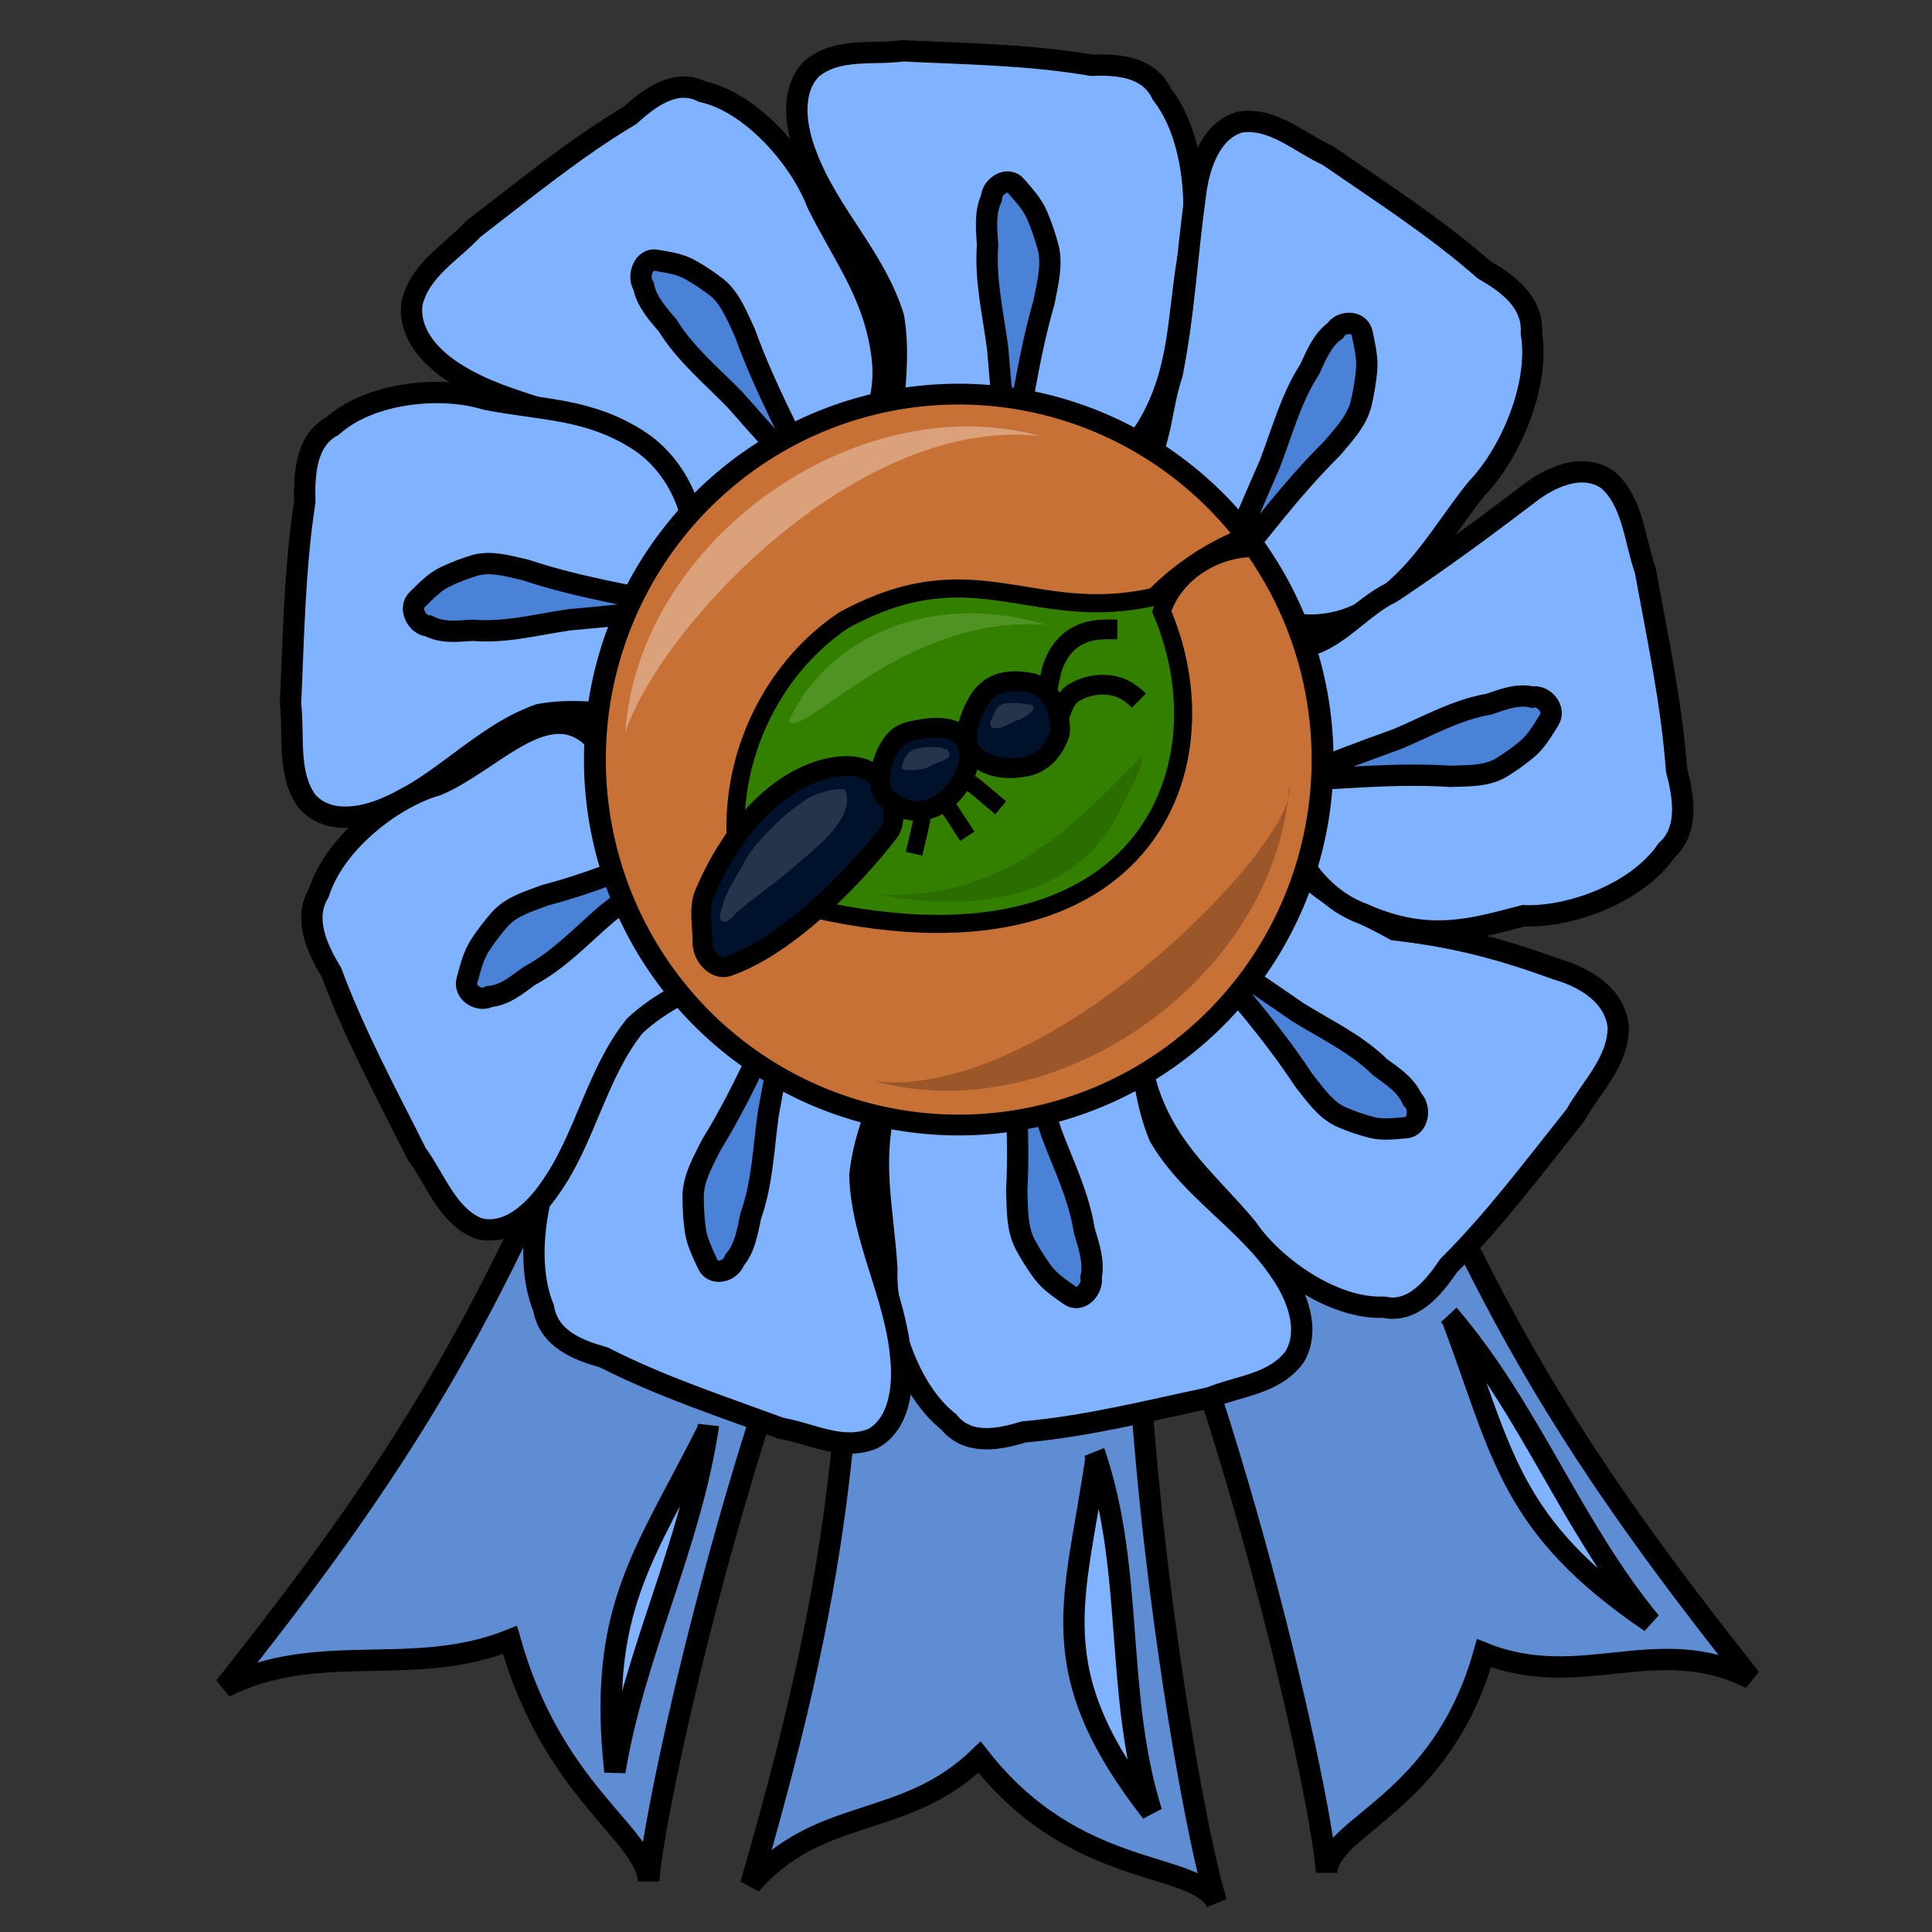 <?xml version="1.0" encoding="UTF-8" standalone="no"?>
<!-- Created with Inkscape (http://www.inkscape.org/) -->
<svg
   xmlns:dc="http://purl.org/dc/elements/1.1/"
   xmlns:cc="http://creativecommons.org/ns#"
   xmlns:rdf="http://www.w3.org/1999/02/22-rdf-syntax-ns#"
   xmlns:svg="http://www.w3.org/2000/svg"
   xmlns="http://www.w3.org/2000/svg"
   xmlns:sodipodi="http://sodipodi.sourceforge.net/DTD/sodipodi-0.dtd"
   xmlns:inkscape="http://www.inkscape.org/namespaces/inkscape"
   width="250"
   height="250"
   id="svg2"
   sodipodi:version="0.32"
   inkscape:version="0.46"
   sodipodi:docname="antaward1.svg"
   inkscape:output_extension="org.inkscape.output.svg.inkscape"
   inkscape:export-filename="P:\pidgey2\data\images\antaward.png"
   inkscape:export-xdpi="92.160004"
   inkscape:export-ydpi="92.160004"
   version="1.0">
  <rect width="100%" height="100%" fill="#333333" stroke="none"/>
  <defs
     id="defs4">
    <inkscape:perspective
       sodipodi:type="inkscape:persp3d"
       inkscape:vp_x="0 : 125 : 1"
       inkscape:vp_y="0 : 1000 : 0"
       inkscape:vp_z="250 : 125 : 1"
       inkscape:persp3d-origin="125 : 83.333333 : 1"
       id="perspective3645" />
  </defs>
  <sodipodi:namedview
     id="base"
     pagecolor="#cb90ff"
     bordercolor="#666666"
     borderopacity="1.0"
     gridtolerance="10000"
     guidetolerance="10"
     objecttolerance="10"
     inkscape:pageopacity="0"
     inkscape:pageshadow="2"
     inkscape:zoom="1.578"
     inkscape:cx="125.30157"
     inkscape:cy="132.42442"
     inkscape:document-units="px"
     inkscape:current-layer="layer1"
     showgrid="false"
     inkscape:window-width="1680"
     inkscape:window-height="994"
     inkscape:window-x="-4"
     inkscape:window-y="-4" />
  <g
     inkscape:label="Layer 1"
     inkscape:groupmode="layer"
     id="layer1">
    <path
       style="opacity:1;fill:#5f8dd3;fill-opacity:1;stroke:#000000;stroke-width:2.759;stroke-miterlimit:4;stroke-dasharray:none;stroke-opacity:1"
       d="M 110.388,144.887 C 111.281,186.771 106.85,210.212 97.146,243.853 C 106.048,233.584 117,236.831 126.749,227.377 C 139.296,243.407 154.587,240.647 157.416,246.156 C 153.83,235.006 143.983,176.52 147.711,143.094 C 142.698,144.509 115.221,142.964 110.388,144.887 z"
       id="path3306"
       sodipodi:nodetypes="cccccc"
       inkscape:transform-center-x="4.4332338"
       inkscape:transform-center-y="7.6574057" />
    <path
       style="opacity:1;fill:#5f8dd3;fill-opacity:1;stroke:#000000;stroke-width:2.759;stroke-miterlimit:4;stroke-dasharray:none;stroke-opacity:1"
       d="M 78.948,131.801 C 63.847,170.878 50.836,190.874 29.069,218.298 C 41.207,212.185 53.379,217.249 65.99,212.211 C 71.499,231.808 83.415,237.174 83.936,243.345 C 84.86,231.668 97.991,173.831 114.149,144.334 C 108.974,143.737 84.148,131.86 78.948,131.801 z"
       id="path3304"
       sodipodi:nodetypes="cccccc" />
    <path
       style="opacity:1;fill:#5f8dd3;fill-opacity:1;stroke:#000000;stroke-width:2.759;stroke-miterlimit:4;stroke-dasharray:none;stroke-opacity:1"
       d="M 176.652,130.691 C 191.753,169.768 204.764,189.764 226.53,217.188 C 214.392,211.075 204.639,218.96 192.028,213.923 C 186.519,233.52 172.185,236.064 171.663,242.236 C 170.74,230.559 157.609,172.722 141.451,143.225 C 146.626,142.627 171.451,130.75 176.652,130.691 z"
       id="path3274"
       sodipodi:nodetypes="cccccc" />
    <path
       style="fill:#80b3ff;fill-opacity:1;stroke:#000000;stroke-width:2.759;stroke-miterlimit:4;stroke-dasharray:none;stroke-opacity:1"
       d="M 88.053,68.571 C 85.663,64.723 83.465,60.581 80.203,57.498 C 73.836,52.986 65.822,52.587 59.244,48.504 C 56.154,46.683 52.743,43.38 53.313,39.24 C 54.359,34.848 58.469,32.641 61.242,29.625 C 67.875,24.548 74.359,19.195 81.5,14.944 C 84.059,12.635 87.408,10.11 90.871,11.857 C 97.312,13.281 103.577,20.6 105.762,26.351 C 109.206,33.3 113.318,38.324 114.198,46.599 C 114.906,53.898 110.617,61.511 103.933,63.621 C 100.323,64.439 91.408,69.274 88.053,68.571 z"
       id="path3173"
       sodipodi:nodetypes="ccccccccccc" />
    <path
       style="fill:#3771c8;fill-opacity:0.75;stroke:#000000;stroke-width:2.759;stroke-miterlimit:4;stroke-dasharray:none;stroke-opacity:1"
       d="M 95.164,51.788 C 92.15,48.679 88.747,45.911 86.407,42.138 C 85.138,40.628 83.686,39.092 83.281,37.029 C 82.42,35.746 83.302,33.328 84.941,33.683 C 86.386,33.937 87.889,34.126 89.223,34.854 C 90.459,35.539 91.648,36.33 92.776,37.203 C 94.56,38.67 95.401,40.984 96.389,43.065 C 101.659,57.725 111.809,70.748 95.164,51.788 z"
       id="path3175"
       sodipodi:nodetypes="cccccccc" />
    <path
       style="fill:#80b3ff;fill-opacity:1;stroke:#000000;stroke-width:2.759;stroke-miterlimit:4;stroke-dasharray:none;stroke-opacity:1"
       d="M 115.399,54.931 C 115.743,50.325 116.408,45.614 115.624,41.033 C 113.226,33.273 107.157,27.654 104.345,20.093 C 102.968,16.616 102.195,11.762 105.034,8.885 C 108.393,6.126 112.897,7.111 116.819,6.575 C 124.964,6.975 133.153,7.059 141.22,8.444 C 144.565,8.322 148.656,8.555 150.368,12.219 C 154.609,17.602 155.305,27.5 153.702,33.467 C 152.396,41.208 152.726,47.879 148.639,54.964 C 144.98,61.17 137.212,64.315 130.74,61.55 C 127.43,59.804 117.63,57.704 115.399,54.931 z"
       id="path3192"
       sodipodi:nodetypes="ccccccccccc" />
    <path
       style="fill:#3771c8;fill-opacity:0.75;stroke:#000000;stroke-width:2.759;stroke-miterlimit:4;stroke-dasharray:none;stroke-opacity:1"
       d="M 129.101,45.115 C 128.527,40.676 127.451,36.248 127.791,31.735 C 127.666,29.708 127.412,27.54 128.285,25.65 C 128.348,24.072 130.439,22.755 131.521,24.119 C 132.511,25.275 133.583,26.418 134.211,27.873 C 134.787,29.229 135.265,30.638 135.647,32.071 C 136.203,34.405 135.527,36.78 135.101,39.07 C 130.777,54.08 131.234,71.033 129.101,45.115 z"
       id="path3194"
       sodipodi:nodetypes="cccccccc" />
    <path
       style="fill:#80b3ff;fill-opacity:1;stroke:#000000;stroke-width:2.759;stroke-miterlimit:4;stroke-dasharray:none;stroke-opacity:1"
       d="M 147.854,61.141 C 150.319,57.348 150.202,52.747 151.681,48.367 C 153.261,40.371 153.571,33.134 154.701,25.086 C 155.147,21.339 156.764,16.73 160.57,15.775 C 164.77,15.203 168.197,18.483 171.837,20.136 C 178.685,24.873 185.719,29.362 192.036,34.909 C 194.983,36.608 198.407,39.015 198.162,43.104 C 199.293,50.04 195.236,58.967 191.043,63.256 C 186.271,69.239 183.418,75.179 176.553,79.096 C 170.471,82.483 162.281,81.011 157.991,75.132 C 155.954,71.839 148.477,64.74 147.854,61.141 z"
       id="path3196"
       sodipodi:nodetypes="ccccccccccc"
       inkscape:transform-center-x="-6.4046617"
       inkscape:transform-center-y="3.7155259" />
    <path
       style="fill:#3771c8;fill-opacity:0.75;stroke:#000000;stroke-width:2.759;stroke-miterlimit:4;stroke-dasharray:none;stroke-opacity:1"
       d="M 164.31,60.051 C 165.903,55.907 167.058,51.502 169.475,47.786 C 170.321,45.968 171.121,43.958 172.765,42.796 C 173.563,41.468 175.988,41.457 176.282,43.219 C 176.593,44.752 176.981,46.317 176.839,47.913 C 176.698,49.395 176.448,50.87 176.104,52.313 C 175.485,54.629 173.783,56.317 172.338,58.065 C 161.539,68.699 153.955,83.59 164.31,60.051 z"
       id="path3198"
       sodipodi:nodetypes="cccccccc"
       inkscape:transform-center-x="-2.3686475"
       inkscape:transform-center-y="10.487483" />
    <path
       style="fill:#80b3ff;fill-opacity:1;stroke:#000000;stroke-width:2.759;stroke-miterlimit:4;stroke-dasharray:none;stroke-opacity:1"
       d="M 82.758,92.761 C 78.456,92.373 74.059,91.642 69.776,92.462 C 62.517,94.997 57.243,101.471 50.168,104.449 C 46.914,105.91 42.377,106.717 39.701,103.666 C 37.138,100.059 38.077,95.241 37.592,91.041 C 37.999,82.323 38.112,73.558 39.439,64.928 C 39.339,61.347 39.573,56.969 43.004,55.15 C 48.049,50.633 57.298,49.928 62.866,51.669 C 70.092,53.1 76.324,52.774 82.926,57.178 C 88.708,61.121 91.614,69.449 89.005,76.366 C 87.36,79.902 85.357,90.384 82.758,92.761 z"
       id="path3200"
       sodipodi:nodetypes="ccccccccccc"
       inkscape:transform-center-x="-3.2859731"
       inkscape:transform-center-y="-5.5234569" />
    <path
       style="fill:#3771c8;fill-opacity:0.75;stroke:#000000;stroke-width:2.759;stroke-miterlimit:4;stroke-dasharray:none;stroke-opacity:1"
       d="M 73.645,80.206 C 69.496,80.801 65.355,81.935 61.14,81.553 C 59.246,81.678 57.22,81.941 55.458,80.999 C 53.984,80.924 52.763,78.681 54.042,77.528 C 55.125,76.473 56.198,75.33 57.559,74.664 C 58.829,74.053 60.147,73.547 61.487,73.144 C 63.669,72.559 65.885,73.292 68.023,73.757 C 82.026,78.449 97.865,78.029 73.645,80.206 z"
       id="path3202"
       sodipodi:nodetypes="cccccccc"
       inkscape:transform-center-x="-8.2123465"
       inkscape:transform-center-y="-7.8918761" />
    <path
       style="fill:#80b3ff;fill-opacity:1;stroke:#000000;stroke-width:2.759;stroke-miterlimit:4;stroke-dasharray:none;stroke-opacity:1"
       d="M 169.117,113.363 C 172.297,116.487 176.604,118.167 180.46,120.324 C 188.507,121.241 194.424,122.868 201.574,125.466 C 204.982,126.443 209.032,128.777 209.405,132.943 C 209.37,137.475 205.873,140.67 203.855,144.309 C 198.55,150.938 193.451,157.797 187.468,163.753 C 185.5,166.651 182.812,169.96 179.059,169.151 C 172.487,169.419 164.768,163.917 161.36,158.893 C 156.463,153.028 151.347,149.204 148.643,141.395 C 146.324,134.489 148.786,125.999 154.804,122.237 C 158.126,120.518 165.702,113.54 169.117,113.363 z"
       id="path3204"
       sodipodi:nodetypes="ccccccccccc" />
    <path
       style="fill:#3771c8;fill-opacity:0.75;stroke:#000000;stroke-width:2.759;stroke-miterlimit:4;stroke-dasharray:none;stroke-opacity:1"
       d="M 167.917,130.965 C 171.539,133.212 175.461,135.028 178.577,138.091 C 180.146,139.233 181.899,140.352 182.754,142.251 C 183.877,143.276 183.561,145.85 181.89,145.925 C 180.43,146.049 178.929,146.251 177.471,145.885 C 176.117,145.537 174.786,145.074 173.496,144.515 C 171.435,143.548 170.101,141.516 168.677,139.748 C 160.283,126.864 147.517,116.821 167.917,130.965 z"
       id="path3206"
       sodipodi:nodetypes="cccccccc" />
    <path
       style="fill:#80b3ff;fill-opacity:1;stroke:#000000;stroke-width:2.759;stroke-miterlimit:4;stroke-dasharray:none;stroke-opacity:1"
       d="M 147.151,133.542 C 147.847,138.103 148.255,142.847 150.04,147.094 C 154.103,154.014 161.252,157.915 165.672,164.536 C 167.787,167.559 169.623,172.074 167.509,175.595 C 164.865,179.134 160.271,179.332 156.583,180.857 C 148.585,182.555 140.616,184.571 132.473,185.293 C 129.253,186.269 125.229,187.091 122.747,183.971 C 117.426,179.832 114.537,170.399 114.76,164.195 C 114.298,156.344 112.486,149.952 114.87,142.025 C 117.036,135.063 123.874,130.019 130.777,131.045 C 134.381,131.893 144.365,131.422 147.151,133.542 z"
       id="path3208"
       sodipodi:nodetypes="ccccccccccc" />
    <path
       style="fill:#3771c8;fill-opacity:0.75;stroke:#000000;stroke-width:2.759;stroke-miterlimit:4;stroke-dasharray:none;stroke-opacity:1"
       d="M 136.043,146.583 C 137.592,150.746 139.626,154.77 140.305,159.239 C 140.88,161.175 141.611,163.215 141.186,165.273 C 141.477,166.822 139.742,168.636 138.386,167.589 C 137.166,166.72 135.87,165.885 134.935,164.633 C 134.072,163.464 133.293,162.219 132.602,160.926 C 131.541,158.802 131.666,156.322 131.567,153.99 C 132.411,138.308 128.177,121.965 136.043,146.583 z"
       id="path3210"
       sodipodi:nodetypes="cccccccc" />
    <path
       style="fill:#80b3ff;fill-opacity:1;stroke:#000000;stroke-width:2.759;stroke-miterlimit:4;stroke-dasharray:none;stroke-opacity:1"
       d="M 115.149,138.85 C 113.603,143.164 111.723,147.482 111.266,152.114 C 111.52,160.283 115.859,167.507 116.562,175.611 C 116.966,179.363 116.427,184.253 112.945,186.155 C 108.994,187.786 104.933,185.479 101.03,184.808 C 93.322,181.962 85.488,179.406 78.115,175.638 C 74.874,174.744 71.011,173.284 70.335,169.251 C 67.687,162.806 69.63,153.099 72.742,147.86 C 76.038,140.829 77.481,134.33 83.27,128.768 C 88.418,123.922 96.699,123.253 102.179,127.862 C 104.893,130.537 113.74,135.515 115.149,138.85 z"
       id="path3212"
       sodipodi:nodetypes="ccccccccccc"
       inkscape:transform-center-x="7.609102"
       inkscape:transform-center-y="-3.6302808" />
    <path
       style="fill:#3771c8;fill-opacity:0.75;stroke:#000000;stroke-width:2.759;stroke-miterlimit:4;stroke-dasharray:none;stroke-opacity:1"
       d="M 99.415,144.124 C 98.795,148.555 98.658,153.128 97.142,157.355 C 96.727,159.338 96.399,161.494 95.063,163.043 C 94.585,164.538 92.233,165.169 91.554,163.533 C 90.909,162.125 90.183,160.705 89.964,159.119 C 89.769,157.643 89.683,156.148 89.694,154.658 C 89.777,152.251 91.052,150.177 92.064,148.109 C 100.173,135.017 104.207,118.616 99.415,144.124 z"
       id="path3214"
       sodipodi:nodetypes="cccccccc"
       inkscape:transform-center-x="5.4190788"
       inkscape:transform-center-y="-9.802022" />
    <path
       style="fill:#80b3ff;fill-opacity:1;stroke:#000000;stroke-width:2.759;stroke-miterlimit:4;stroke-dasharray:none;stroke-opacity:1"
       d="M 168.659,83.69 C 172.922,82.965 176.109,78.544 180.084,76.651 C 186.565,72.33 191.485,68.697 197.689,63.992 C 200.521,61.741 204.746,59.795 208.027,62.071 C 211.322,64.917 211.487,69.835 212.897,73.79 C 214.45,82.358 216.301,90.898 216.941,99.617 C 217.839,103.068 218.59,107.379 215.666,110.023 C 211.778,115.702 202.954,118.756 197.159,118.492 C 190.891,120.096 184.994,122.097 176.45,118.282 C 169.955,115.935 165.271,108.593 166.259,101.209 C 167.065,97.354 166.667,86.664 168.659,83.69 z"
       id="path3216"
       sodipodi:nodetypes="ccccccccccc"
       inkscape:transform-center-x="0.56387444"
       inkscape:transform-center-y="4.2024717" />
    <path
       style="fill:#3771c8;fill-opacity:0.75;stroke:#000000;stroke-width:2.759;stroke-miterlimit:4;stroke-dasharray:none;stroke-opacity:1"
       d="M 180.795,95.636 C 184.691,93.995 188.457,91.834 192.635,91.125 C 194.446,90.518 196.354,89.744 198.276,90.207 C 199.724,89.902 201.412,91.767 200.428,93.215 C 199.611,94.516 198.826,95.901 197.652,96.896 C 196.556,97.815 195.39,98.644 194.179,99.378 C 192.191,100.505 189.875,100.361 187.696,100.457 C 173.05,99.489 157.766,103.954 180.795,95.636 z"
       id="path3218"
       sodipodi:nodetypes="cccccccc"
       inkscape:transform-center-x="6.3054232"
       inkscape:transform-center-y="8.0785228" />
    <path
       style="fill:#80b3ff;fill-opacity:1;stroke:#000000;stroke-width:2.759;stroke-miterlimit:4;stroke-dasharray:none;stroke-opacity:1"
       d="M 93.43,125.815 C 89.558,127.856 85.437,129.656 82.162,132.721 C 77.162,138.899 75.76,147.356 71.131,153.812 C 69.045,156.859 65.546,160.054 61.784,158.916 C 57.85,157.239 56.335,152.593 53.898,149.26 C 50.049,141.565 45.925,133.992 42.908,125.864 C 41.098,122.851 39.191,118.969 41.255,115.519 C 43.403,108.864 50.991,103.157 56.6,101.577 C 63.556,98.616 70.565,90.011 76.443,95.229 C 83.296,95.418 89.796,100.952 90.89,108.319 C 91.183,112.257 94.513,122.344 93.43,125.815 z"
       id="path3220"
       sodipodi:nodetypes="ccccccccccc"
       inkscape:transform-center-x="2.6124715"
       inkscape:transform-center-y="-3.9093969" />
    <path
       style="fill:#3771c8;fill-opacity:0.75;stroke:#000000;stroke-width:2.759;stroke-miterlimit:4;stroke-dasharray:none;stroke-opacity:1"
       d="M 78.54,118.239 C 75.271,121.039 72.268,124.294 68.472,126.292 C 66.91,127.445 65.3,128.788 63.337,128.953 C 62.038,129.702 59.911,128.454 60.451,126.76 C 60.872,125.258 61.241,123.687 62.087,122.365 C 62.881,121.141 63.767,119.98 64.721,118.895 C 66.309,117.19 68.562,116.595 70.617,115.815 C 84.876,112.109 98.247,103.011 78.54,118.239 z"
       id="path3222"
       sodipodi:nodetypes="cccccccc"
       inkscape:transform-center-x="-3.4006616"
       inkscape:transform-center-y="-9.7865282" />
    <path
       sodipodi:type="arc"
       style="fill:#c87137;fill-opacity:1;stroke:#000000;stroke-width:2.222;stroke-miterlimit:4;stroke-dasharray:none;stroke-opacity:1"
       id="path3262"
       sodipodi:cx="145.24794"
       sodipodi:cy="104.75207"
       sodipodi:rx="36.983471"
       sodipodi:ry="39.049587"
       d="M 182.231,104.752 A 36.983,39.05 0 1 1 108.264,104.752 A 36.983,39.05 0 1 1 182.231,104.752 z"
       transform="matrix(1.273,0,0,1.211,-60.841,-28.567)" />
    <path
       style="opacity:1;fill:#338000;fill-opacity:1;stroke:#000000;stroke-width:2.34;stroke-miterlimit:4;stroke-dasharray:none;stroke-opacity:1"
       d="M 161.577,69.293 C 156.989,70.996 152.828,73.754 149.391,77.212 C 133.505,80.859 126.125,70.955 109.127,80.284 C 98.113,87.689 92.594,102.385 96.341,115.17 C 145.986,130.843 159.735,101.162 150.331,79.128 C 151.841,74.422 156.544,71.305 161.362,70.939 C 162.364,70.763 162.688,69.675 161.577,69.293 z"
       id="path4347"
       sodipodi:nodetypes="ccccccc" />
    <path
       style="opacity:1;fill:none;fill-opacity:1;stroke:#000000;stroke-width:2.558;stroke-miterlimit:4;stroke-dasharray:none;stroke-opacity:1"
       d="M 135.381,92.405 C 135.102,90.532 135.684,88.692 136.046,86.886 C 136.571,84.839 137.862,82.987 139.66,82.17 C 141.202,81.374 142.92,81.427 144.579,81.447"
       id="path4314" />
    <path
       style="opacity:1;fill:#80b3ff;fill-opacity:1;stroke:#000000;stroke-width:2.759;stroke-miterlimit:4;stroke-dasharray:none;stroke-opacity:1"
       d="M 91.664,184.445 C 89.387,199.96 82.102,213.801 79.563,229.233 C 77.316,208.293 83.3,201.436 91.539,185.131 C 91.603,184.908 91.647,184.677 91.664,184.445 z"
       id="path3308"
       sodipodi:nodetypes="cccc" />
    <path
       style="opacity:1;fill:#80b3ff;fill-opacity:1;stroke:#000000;stroke-width:2.759;stroke-miterlimit:4;stroke-dasharray:none;stroke-opacity:1"
       d="M 141.626,187.95 C 146.851,203.295 144.196,219.113 149.011,234.487 C 134.552,215.932 139.174,207.134 141.823,188.639 C 141.792,188.405 141.729,188.174 141.626,187.95 z"
       id="path3317"
       sodipodi:nodetypes="cccc" />
    <path
       style="opacity:1;fill:#80b3ff;fill-opacity:1;stroke:#000000;stroke-width:2.759;stroke-miterlimit:4;stroke-dasharray:none;stroke-opacity:1"
       d="M 187.503,170.186 C 198.005,182.453 203.34,197.493 213.575,209.909 C 195.315,197.501 194.496,188.198 187.949,170.748 C 187.821,170.547 187.674,170.357 187.503,170.186 z"
       id="path3319"
       sodipodi:nodetypes="cccc" />
    <path
       style="opacity:1;fill:#00112b;fill-opacity:1;stroke:#000000;stroke-width:2.186;stroke-miterlimit:4;stroke-dasharray:none;stroke-opacity:1"
       d="M 119.783,102 C 119.103,107.478 119.596,104.703 118.284,110.471"
       id="path4318"
       sodipodi:nodetypes="cc" />
    <path
       style="opacity:1;fill:#00112b;fill-opacity:1;stroke:#000000;stroke-width:2.186;stroke-miterlimit:4;stroke-dasharray:none;stroke-opacity:1"
       d="M 120.214,101.436 C 123.61,105.582 121.987,103.362 125.171,108.212"
       id="path4333"
       sodipodi:nodetypes="cc"
       inkscape:transform-center-x="-2.2494547"
       inkscape:transform-center-y="-2.621969" />
    <path
       style="opacity:1;fill:#00112b;fill-opacity:1;stroke:#000000;stroke-width:2.186;stroke-miterlimit:4;stroke-dasharray:none;stroke-opacity:1"
       d="M 122.918,99.587 C 127.284,102.497 125.133,100.878 129.487,104.528"
       id="path4335"
       sodipodi:nodetypes="cc"
       inkscape:transform-center-x="-1.4475821"
       inkscape:transform-center-y="-3.2103941" />
    <path
       style="opacity:1;fill:#00112b;fill-opacity:1;stroke:#000000;stroke-width:2.558;stroke-miterlimit:4;stroke-dasharray:none;stroke-opacity:1"
       d="M 103.367,100.835 C 97.928,103.726 93.759,109.503 91.161,115.646 C 90.355,117.551 90.926,119.806 90.895,121.882 C 90.865,123.891 92.71,125.579 94.167,125.075 C 101.45,122.559 109.751,114.472 114.995,107.721 C 116.103,106.295 115.532,103.806 114.762,102.222 C 112.57,97.712 106.983,98.914 103.367,100.835 z"
       id="path3795"
       sodipodi:nodetypes="cssssss" />
    <path
       style="opacity:1;fill:#00112b;fill-opacity:1;stroke:#000000;stroke-width:2.558;stroke-miterlimit:4;stroke-dasharray:none;stroke-opacity:1"
       d="M 118.966,94.404 C 117.94,94.603 116.798,94.76 115.999,95.557 C 115.021,96.532 114.441,97.925 114.048,99.283 C 113.674,100.578 113.758,102.337 114.644,103.166 C 122.625,110.639 131.991,91.871 118.966,94.404 z"
       id="path4306"
       sodipodi:nodetypes="cssss" />
    <path
       style="opacity:1;fill:none;fill-opacity:1;stroke:#000000;stroke-width:2.558;stroke-miterlimit:4;stroke-dasharray:none;stroke-opacity:1"
       d="M 137.059,92.683 C 137.565,91.559 137.928,90.159 139.037,89.588 C 140.844,88.537 143.046,88.301 144.987,89.008 C 145.876,89.371 146.677,89.963 147.382,90.659"
       id="path4316"
       sodipodi:nodetypes="cccc" />
    <path
       style="opacity:1;fill:#00112b;fill-opacity:1;stroke:#000000;stroke-width:2.558;stroke-miterlimit:4;stroke-dasharray:none;stroke-opacity:1"
       d="M 133.574,88.387 C 128.764,87.445 126.588,89.251 125.192,94.061 C 125.045,95.163 125.116,96.375 125.633,97.348 C 127.829,99.465 130.202,99.701 132.946,99.153 C 135.031,98.663 136.457,97.002 137.159,94.851 C 137.261,93.692 137.018,92.515 136.654,91.436 C 136.075,90.002 134.944,88.823 133.574,88.387 z"
       id="path4312"
       sodipodi:nodetypes="ccccccc" />
    <path
       style="opacity:1;fill:#000000;fill-opacity:0.145;stroke:none;stroke-width:2;stroke-miterlimit:4;stroke-dasharray:none;stroke-opacity:1"
       d="M 147.825,97.773 C 147.699,99.882 146.235,102.191 145.289,104.154 C 141.22,113.408 130.926,118.946 113.879,115.803 C 129.432,116.196 137.653,108.264 147.825,97.773 z"
       id="path4356"
       sodipodi:nodetypes="cccc" />
    <path
       style="opacity:1;fill:#ffffff;fill-opacity:0.145;stroke:none;stroke-width:2;stroke-miterlimit:4;stroke-dasharray:none;stroke-opacity:1"
       d="M 135.323,80.844 C 116.931,79.489 104.234,95.502 102.05,93.339 C 106.94,82.67 120.18,76.306 135.323,80.844 z"
       id="path4365"
       sodipodi:nodetypes="ccc" />
    <path
       style="opacity:1;fill:#ffffff;fill-opacity:0.145;stroke:none;stroke-width:2;stroke-miterlimit:4;stroke-dasharray:none;stroke-opacity:1"
       d="M 109.211,102.098 C 107.555,102.072 105.911,102.581 104.419,103.349 C 102.843,104.484 101.264,105.637 99.91,107.095 C 98.377,108.589 96.895,110.217 95.95,112.252 C 95.106,113.766 94.071,115.181 93.589,116.906 C 93.432,117.52 93.118,118.134 93.144,118.776 C 93.721,120.044 94.867,118.565 95.414,117.998 C 98.055,115.734 100.945,113.851 103.523,111.494 C 105.465,109.815 107.557,108.2 108.916,105.871 C 109.465,104.835 109.889,103.494 109.405,102.336 C 109.35,102.248 109.285,102.167 109.211,102.098 z"
       id="path4370" />
    <path
       style="opacity:1;fill:#ffffff;fill-opacity:0.145;stroke:none;stroke-width:2;stroke-miterlimit:4;stroke-dasharray:none;stroke-opacity:1"
       d="M 121.987,96.803 C 121.64,96.65 121.259,96.728 120.896,96.683 C 119.903,96.638 118.873,96.697 117.953,97.155 C 117.53,97.359 117.24,97.782 117.039,98.23 C 116.906,98.53 116.775,98.837 116.682,99.155 C 116.651,99.552 117.05,99.689 117.337,99.634 C 118.367,99.67 119.453,99.657 120.387,99.109 C 121.08,98.724 121.858,98.58 122.545,98.182 C 122.746,98.102 122.869,97.875 122.858,97.641 C 122.856,97.355 122.718,97.049 122.453,96.968 C 122.3,96.904 122.137,96.876 121.987,96.803 z"
       id="path4383" />
    <path
       style="opacity:1;fill:#ffffff;fill-opacity:0.145;stroke:none;stroke-width:2;stroke-miterlimit:4;stroke-dasharray:none;stroke-opacity:1"
       d="M 133.601,91.25 C 132.705,91.106 131.809,90.909 130.899,90.998 C 130.098,90.861 129.2,91.093 128.82,91.977 C 128.592,92.608 127.537,93.919 128.595,94.207 C 129.862,94.398 130.894,93.361 132.073,93.054 C 132.677,92.735 133.523,92.199 133.781,91.704 C 133.728,91.55 133.625,91.416 133.601,91.25 z"
       id="path4391" />
    <path
       style="opacity:1;fill:#ffffff;fill-opacity:0.337;stroke:none;stroke-width:2;stroke-miterlimit:4;stroke-dasharray:none;stroke-opacity:1"
       d="M 134.506,56.401 C 110.741,49.944 82.552,70.048 80.93,94.759 C 85.213,81.589 110.587,53.856 134.506,56.401 z"
       id="path4398"
       sodipodi:nodetypes="ccc" />
    <path
       style="opacity:1;fill:#000000;fill-opacity:0.227;stroke:none;stroke-width:2;stroke-miterlimit:4;stroke-dasharray:none;stroke-opacity:1"
       d="M 113.263,139.926 C 137.028,146.382 165.217,126.278 166.838,101.567 C 168.523,108.352 135.947,142.422 113.263,139.926 z"
       id="path4403"
       sodipodi:nodetypes="ccc" />
  </g>
</svg>

